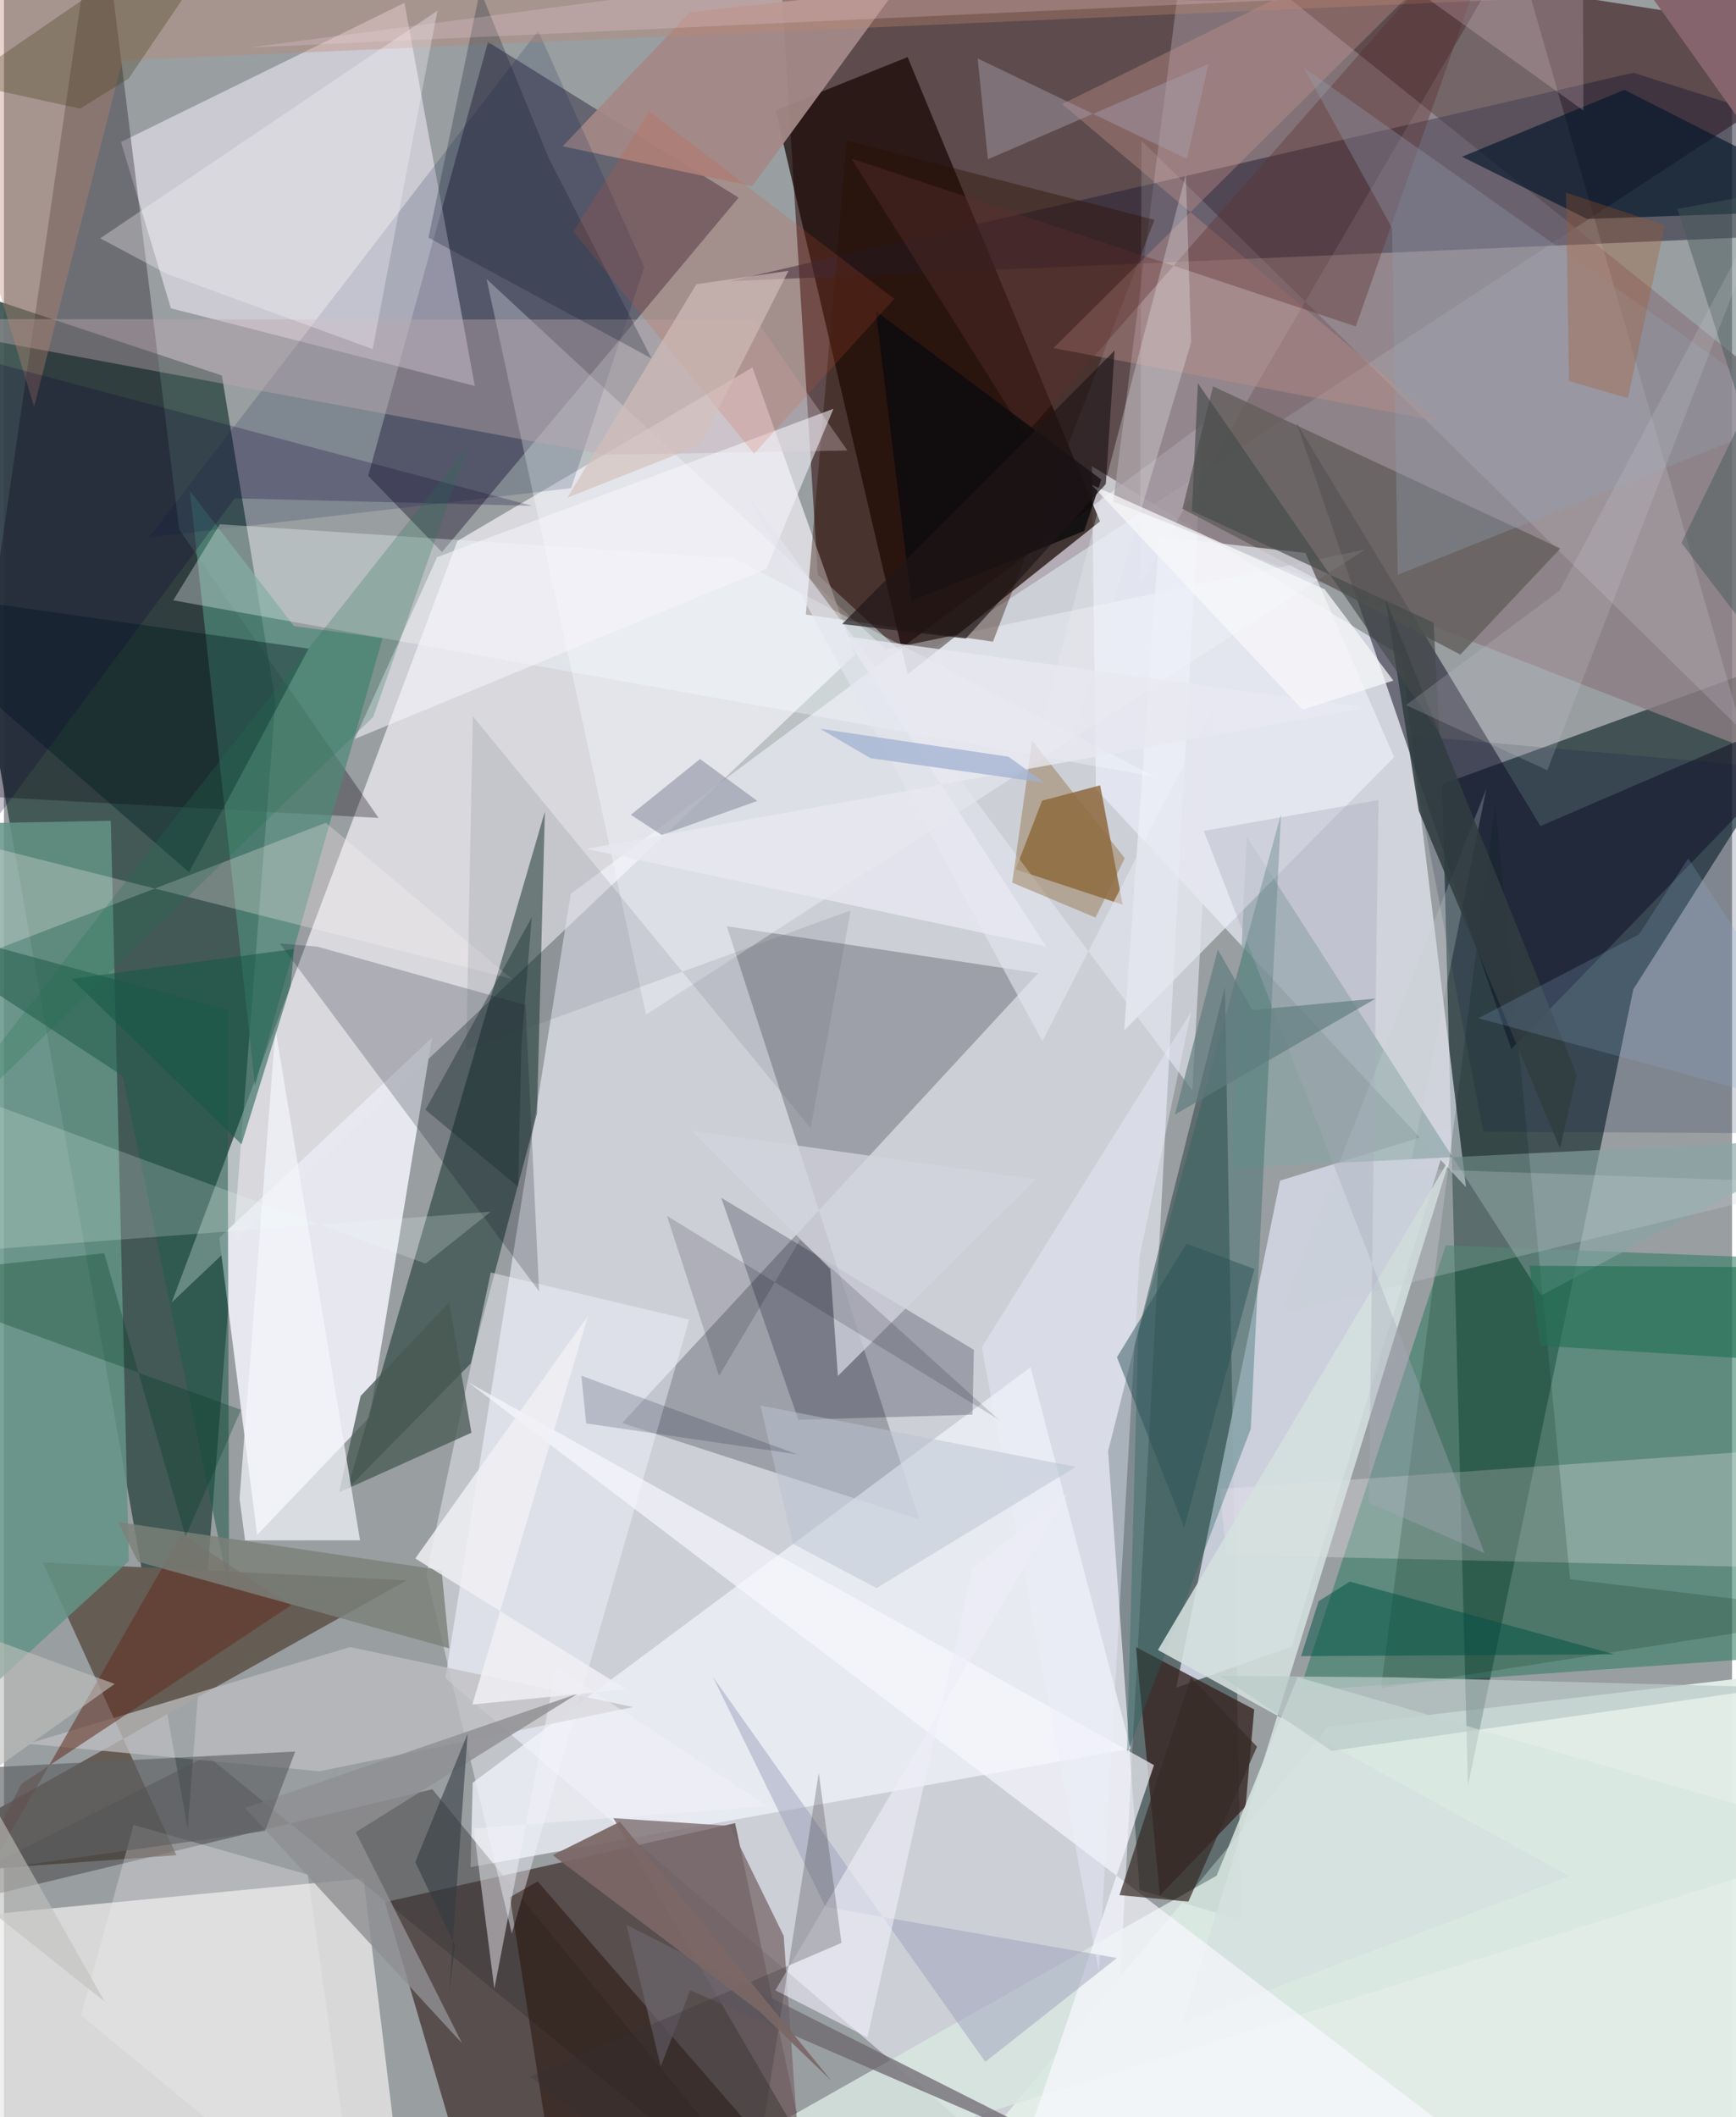 <svg xmlns="http://www.w3.org/2000/svg" width="228" height="278" viewBox="0 0 836 1024"><path fill="#999ea1" d="M0 0h836v1024H0z"/><path fill="#361517" fill-opacity=".604" d="M393.705 278.01l45.892 42.37L898 19.902 372.761-62z"/><path fill="#f3f3ff" fill-opacity=".576" d="M533.2 1086L213.53 811.66l60.67-379.367 305.772-227.201z"/><path fill="#3b5451" fill-opacity=".929" d="M131.34 339.29L88.833 884.452-44.291 131.855l149.709 49.77z"/><path fill="#e4efe9" fill-opacity=".965" d="M440.71 1075.691l457.29-50.33V805.002l-257.331 30.144z"/><path fill="#00191d" fill-opacity=".576" d="M708.237 863.608L695.794 379.32 898 305.594l-109.763 172.91z"/><path fill="#faf8ff" fill-opacity=".643" d="M362.1 177.705l49.509 138.983L81.155 629.947l138.204-368.301z"/><path fill="#1e0400" fill-opacity=".518" d="M232.969 1086l-48.684-165.973 169.423-38.233 41.447 195.348z"/><path fill="#eef1fd" fill-opacity=".643" d="M707.306 574.216l-31.274-256.977-149.729-91.773 1.958 156.121z"/><path fill="#150601" fill-opacity=".714" d="M373.31 53.318l63.897 272.804 93.028-73.94-93.072-224.569z"/><path fill="#e6e7ef" fill-opacity=".992" d="M176.869 685.374l30.245-183.541-102.983 96.888 18.352 143.69z"/><path fill="#ecebea" fill-opacity=".757" d="M34.263 1086L-62 931.218l235.94-22.706 14.811 121.536z"/><path fill="#001f1f" fill-opacity=".38" d="M534.171 701.836l15.247 212.297 49.131 14.551-7.876-451.327z"/><path fill="#464354" fill-opacity=".624" d="M355.402 95.598L234.168 20.324l-57.962 209.809 35.7 36.898z"/><path fill="#8b7d82" fill-opacity=".796" d="M536.671 242.646l35.878-282.88 267.57 214.472 15.793 192.753z"/><path fill="#d0d4e1" fill-opacity=".914" d="M622.877 796.393l-55.762 19.865 50.214-245.23 82.384-25.395z"/><path fill="#04221b" fill-opacity=".475" d="M166.088 720.277l59.71-60.757 32.079-121.057 3.801-145.903z"/><path fill="#7b7e87" fill-opacity=".576" d="M299.071 688.276l143.609 46.548-92.97-286.811 150.619 22.717z"/><path fill="#337d62" fill-opacity=".573" d="M898 798.646L857.784 608.51l-160.26-6.173-70.76 215.503z"/><path fill="#fbf4ff" fill-opacity=".506" d="M56.622 68.679l24.142 80.437 147.026 37.558L193.73 1.397z"/><path fill="#655c54" fill-opacity=".992" d="M18.779 755.654l176.04 8.72L-62 907.875l145.413-10.578z"/><path fill="#f0f1f9" fill-opacity=".761" d="M496.657 661.258l-269.888 200.96-1.045 40.847 319.353-57.332z"/><path fill="#242035" fill-opacity=".518" d="M898 112.395v-42.42L788.188 35.199 351.005 136.014z"/><path fill="#100f23" fill-opacity=".522" d="M743.311 399.557L898 332.82 729.182 507.353l-103.8-302.6z"/><path fill="#07000c" fill-opacity=".302" d="M-18.751 384.74l199.964 10.864L84.78 256.126 45.828-58.855z"/><path fill="#639485" fill-opacity=".847" d="M51.69 396.966l8.715 358.093L-62 867.08l32.502-468.544z"/><path fill="#7d4b11" fill-opacity=".659" d="M541.2 437.569l-51.788-17.085 12.811-33.226 28.08-7.426z"/><path fill="#3a3838" fill-opacity=".471" d="M-62 930.037l160.392-80.801L388.014 1086 207.258 865.39z"/><path fill="#372421" fill-opacity=".788" d="M604.839 826.818l-57.216-30.156 11.585 120.09 41.443-42.955z"/><path fill="#f9faff" fill-opacity=".376" d="M426.634 314.151l231.786-48.344-347.776 224.917-77.167-355.757z"/><path fill="#f1f2ff" fill-opacity=".153" d="M550.318 68.053l-.693 214.586L730.93-27.778 840.86 353.41z"/><path fill="#625f5c" fill-opacity=".796" d="M584.946 186.867l167.991 78.414-48.377 51.325-134.455-70.53z"/><path fill="#faf0f5" fill-opacity=".278" d="M898 698.277l-309.807 21.856 3.204 31.865 259.462 6.007z"/><path fill="#d9e7e1" fill-opacity=".835" d="M898 889.817L270.165 1086l316.489-178.798 39.199-96.072z"/><path fill="#4f8978" fill-opacity=".71" d="M89.933 237.42l50.367 65.4 42.806 5.87-61.682 216.412z"/><path fill="#f4f6ff" fill-opacity=".439" d="M235.515 615.455l95.971 22.813-85.802 296.917L204.33 761.49z"/><path fill="#0c1127" fill-opacity=".251" d="M384.308 686.702l-37.316-107.371L469.22 652.86l-.664 31.363z"/><path fill="#8aa3a4" fill-opacity=".655" d="M601.271 404.708l-7.599 160.234L886.67 550.56l-142.92 75.938z"/><path fill="#a38987" fill-opacity=".937" d="M361.981 90.06l-91.702-19.296 61.615-64.912L431.639-5.17z"/><path fill="#001845" fill-opacity=".169" d="M274.389 236.112L70.147 259.928 258.423 14.88l51.32 114.288z"/><path fill="#000818" fill-opacity=".2" d="M133.484 456.324l125.382 168.232-6.54-138.473-100.692-28.22z"/><path fill="#bfbfc1" fill-opacity=".745" d="M167.414 796.622l-155.817 46.77 141.138 13.306 151.638-31.051z"/><path fill="#041729" fill-opacity=".663" d="M765.881 105.892L898 101.293l-114.078-57.82-78.541 32.332z"/><path fill="#eeeff8" fill-opacity=".659" d="M629.618 267.431l-70.772-7.893-16.866 238.796 130.535-132.133z"/><path fill="#2b0d00" fill-opacity=".384" d="M407.742 68.03l148.855 38.293-78.14 204.038-90.516-13.124z"/><path fill="#26605d" fill-opacity=".361" d="M617.777 393.975l-69.06 251.044-5.427 203.1 59.868-156.99z"/><path fill="#d4e1de" fill-opacity=".867" d="M569.993 978.545l187.268-71.107-199-109.405L699.616 559.99z"/><path fill="#f5feff" fill-opacity=".318" d="M81.896 290.37l22.559-36.798L353.12 270.01l203.777 105.756z"/><path fill="#bcaab0" fill-opacity=".416" d="M290.803 219.962l117.244-2.072-44.347-63.271-425.7-.298z"/><path fill="#c1918d" fill-opacity=".388" d="M694.055 203.766L511.883 50.344 739.841-62 507.703 168.342z"/><path fill="#485953" fill-opacity=".749" d="M226.147 692.964l-10.741-63.106-42.88 45.358-10.377 46.603z"/><path fill="#00250c" fill-opacity=".184" d="M898 780.511l-231.83 36.022 55.265-427.202 36.232 374.49z"/><path fill="#f5f6fc" fill-opacity=".698" d="M131.336 497.81l40.93 247.197-55.62.02-2.672-20.146z"/><path fill="#215a49" fill-opacity=".537" d="M108.907 768.905L57.492 520.42-62 442.173l170.093 46.385z"/><path fill="#fef5f6" fill-opacity=".271" d="M-62 395.616v86.018l217.726-83.69 89.92 75.5z"/><path fill="#7c6d71" fill-opacity=".792" d="M377.213 936.305l-26.018-53.21-56.378-3.722 89.184 152.996z"/><path fill="#261007" fill-opacity=".498" d="M410.914 1086L258.196 909.973l-13.42 7.644L271.11 1086z"/><path fill="#f9f8fe" fill-opacity=".667" d="M494.888 1034.922l61.48-181.197L224.66 668.592 773.267 1086z"/><path fill="#001b21" fill-opacity=".408" d="M-8.385 291.526L-62 289.982 89.517 421.888l57.9-108.167z"/><path fill="#f3fefb" fill-opacity=".2" d="M-62 608.433v-95.232l265.94 97.994 31.584-25.145z"/><path fill="#979cb9" fill-opacity=".451" d="M397.47 922.315l140.942 24.698-63.665 50.244-131.915-186.423z"/><path fill="#bf856f" fill-opacity=".353" d="M-62-56.631L743.337-.891 57.327 29.194 14.578 196.68z"/><path fill="#8e91a1" fill-opacity=".596" d="M318.21 403.862l46.247-16.482-27.709-20.264-33.494 26.977z"/><path fill="#f6f5fb" fill-opacity=".569" d="M169.667 357.415l39.899-87.958 191.716-71.738-32.407 77.388z"/><path fill="#d2d4de" fill-opacity=".761" d="M399.766 613.79l3.658 51.723 95.623-95.218-166.476-23.46z"/><path fill="#5c2f30" fill-opacity=".373" d="M654 157.877l75.807-216.149L494.11 210.231 409.932 76.65z"/><path fill="#622f22" fill-opacity=".545" d="M138.933 776.389L8.405 862.823-62 1000.33 85.878 741.97z"/><path fill="#7b8079" fill-opacity=".82" d="M55.14 736.152l9.701 19.168 150.56 41.915-3.712-37.815z"/><path fill="#69646b" fill-opacity=".722" d="M301.123 930.982l259.21 130.653-228.35-98.946-14.237 36.766z"/><path fill="#f3f2f8" fill-opacity=".475" d="M227.264 884.351l142.198-10.779-102.322-67.296-29.892 155.63z"/><path fill="#09123f" fill-opacity=".173" d="M864.843 372.172l-185.859-16.516 36.645 191.706 125.041.662z"/><path fill="#fcf9ff" fill-opacity=".31" d="M46.562 115.277l32.286 17.196 99.515 36.376L209.697 5.166z"/><path fill="#135643" fill-opacity=".522" d="M138.716 476.77l-23.798 76.701-82.114-80.018L140.36 458.99z"/><path fill="#051227" fill-opacity=".251" d="M263.527 76.466l49.755 96.905-107.915-58.41L230.335-4.744z"/><path fill="#bacac7" fill-opacity=".706" d="M672.027 811.263l185.008 4.829-214.745 30.747-53.797-36.258z"/><path fill="#e4e5ee" fill-opacity=".62" d="M359.634 239.46L574.9 527.375l10.291-185.644-82.838 161.877z"/><path fill="#372b27" fill-opacity=".706" d="M574.244 811.26l31.954 33.541-33.212 74.938-33.332-3.142z"/><path fill="#005144" fill-opacity=".506" d="M636.026 774.416l-8.5 26.607 151.648-.878-128.115-35.17z"/><path fill="#217055" fill-opacity=".616" d="M864.392 658.39l-19.535-45.53-106.906-.684 5.366 38.682z"/><path fill="#c4d0d5" fill-opacity=".271" d="M680.121 565.27l37.014-183.767-99.942 254.09 262.682-63.34z"/><path fill="#fdd9e9" fill-opacity=".212" d="M118.385 23.04L763.64-62l.463 115.471-78.841-56.638z"/><path fill="#3c4255" fill-opacity=".122" d="M409.64 440.32l-186.004 67.706 3.206-161.578L390.248 545.64z"/><path fill="#0e0333" fill-opacity=".243" d="M-62 474.189l173.619-233.172 143.874 3.638-301.283-80.152z"/><path fill="#a59daa" fill-opacity=".467" d="M475.997 77.061l-4.948-48.808 101.23 48.635 10.463-45.985z"/><path fill="#ebeefc" fill-opacity=".392" d="M574.367 489.344l-101.32 162.288 56.636 301.9 19.727-346.013z"/><path fill="#003924" fill-opacity=".298" d="M114.684 681.899L-62 617.829l110.51-11.682 39.328 137.017z"/><path fill="#8f9093" fill-opacity=".816" d="M277.353 819.247L116.595 874.39l105.042 113.89-51.458-102.121z"/><path fill="#0d0b0e" fill-opacity=".831" d="M421.792 150.502l109.038 81.44-8.263 24.872-83.514 33.822z"/><path fill="#eaeded" fill-opacity=".31" d="M571.786 84.315l2.552 81.259-56.855 190.05-16.324-1.251z"/><path fill="#919db0" fill-opacity=".337" d="M674.29 278.002l-2.747-167.69-42.88-77.735 238.592 168.31z"/><path fill="#d75635" fill-opacity=".18" d="M362.895 219.396l-87.378-107.398 36.647-58.193 118.519 90.77z"/><path fill="#413916" fill-opacity=".302" d="M-20.395 40.02l57.261 12.549 23.39-14.507L128.21-62z"/><path fill="#8d6d3a" fill-opacity=".42" d="M542.231 415.103l-14.206 28.7-40.255-16.883 9.638-68.722z"/><path fill="#f4f2f4" fill-opacity=".29" d="M37.315 974.721L172.273 1086l-25.316-179.305-84.243-24.032z"/><path fill="#217151" fill-opacity=".251" d="M224.435 215.974L83.871 394.11-54.666 572.955l233.314-226.214z"/><path fill="#000012" fill-opacity=".153" d="M320.737 588.083l160.235 98.355-95.905-86.744-39.125 65.785z"/><path fill="#303d40" fill-opacity=".863" d="M684.463 392.195l68.343 163.229 7.98-35.668-92.435-229.99z"/><path fill="#88a8cd" fill-opacity=".22" d="M790.976 451.96l23.827-36.796L898 542.507l-184.712-50.034z"/><path fill="#ededf8" fill-opacity=".624" d="M514.54 722.384l-45.986 36.014-50.822 226.971-44.541-22.72z"/><path fill="#b8c3d2" fill-opacity=".502" d="M518.57 709.47l-96.422 58.636-40.48-21.44-15.719-66.856z"/><path fill="#454a4a" fill-opacity=".643" d="M574.704 247.077l116.957 54.125 2.727 53.42-116.8-169.271z"/><path fill="#343038" fill-opacity=".263" d="M254.652 1004.335L358.243 1086l35.95-228.516 10.976 82.224z"/><path fill="#2a5157" fill-opacity=".482" d="M570.958 738.727l33.977-124.962-32.893-12.266-33.607 54.938z"/><path fill="#455757" fill-opacity=".459" d="M898 84.889l-88.499 16.17L898 376.13l-86.49-113.577z"/><path fill="#5f6164" fill-opacity=".651" d="M126.271 885.584l14.636-38.428-198.636 10.282L-62 912.255z"/><path fill="#a6a9ba" fill-opacity=".361" d="M580.448 401.885l84.538-14.928-4.706 339.777 56.046 24.48z"/><path fill="#efeff4" fill-opacity=".839" d="M301.029 817.038l-102.036-63.275 83.586-117.336L226.612 824.4z"/><path fill="#e8e8f1" fill-opacity=".788" d="M504.118 457.717l-97.244-149.99 252.173 34.557-377.284 68.29z"/><path fill="#d4c0ba" fill-opacity=".643" d="M336.743 215.294l-64.23 25.456 62.46-103.284 44.568-6.471z"/><path fill="#5e7b7e" fill-opacity=".659" d="M663.589 482.973l-59.628 5.536-16.74-29.238-20.757 79.798z"/><path fill="#333b42" fill-opacity=".584" d="M215.406 963.382l8.905-124.877-25.326 62.154 19.229 40.226z"/><path fill="#f8f8fa" fill-opacity=".733" d="M638.93 285.027l-112.72-50.542L628.247 343.22l43.906-14.043z"/><path fill="#a55628" fill-opacity=".302" d="M757.102 184.286l28.516 8.29 17.863-83.593-47.799-15.814z"/><path fill="#7a6766" fill-opacity=".933" d="M400.274 1006.389L297.96 881.142l-32.46 16.116 100.053 75.638z"/><path fill="#a2b1d1" fill-opacity=".749" d="M419.17 366.698l-24.358-14.246 91.154 13.554 17.368 12.573z"/><path fill="#00112f" fill-opacity=".184" d="M281.657 688.46l-2.314-23.096 11.525 4.29 93.023 33.784z"/><path fill="#cdd0da" fill-opacity=".2" d="M857.127 88.393L752.67 285.615l-74.419 55.43 68.395 31.515z"/><path fill="#1b2e31" fill-opacity=".404" d="M248.726 573.955l1.577-67.964 5.01-62.263-51.405 93.035z"/><path fill="#1f1618" fill-opacity=".663" d="M465.332 308.85l-59.862-7.029L537.284 169.56l-4.25 64.537z"/><path fill="#c0c0bd" fill-opacity=".604" d="M-62 772.216l115.573 42.242-104.55 74.353 99.752 79.36z"/><path fill="#85646d" d="M546.144.799l249.718-4.177 95.793 134.654L866.368-5.548z"/></svg>